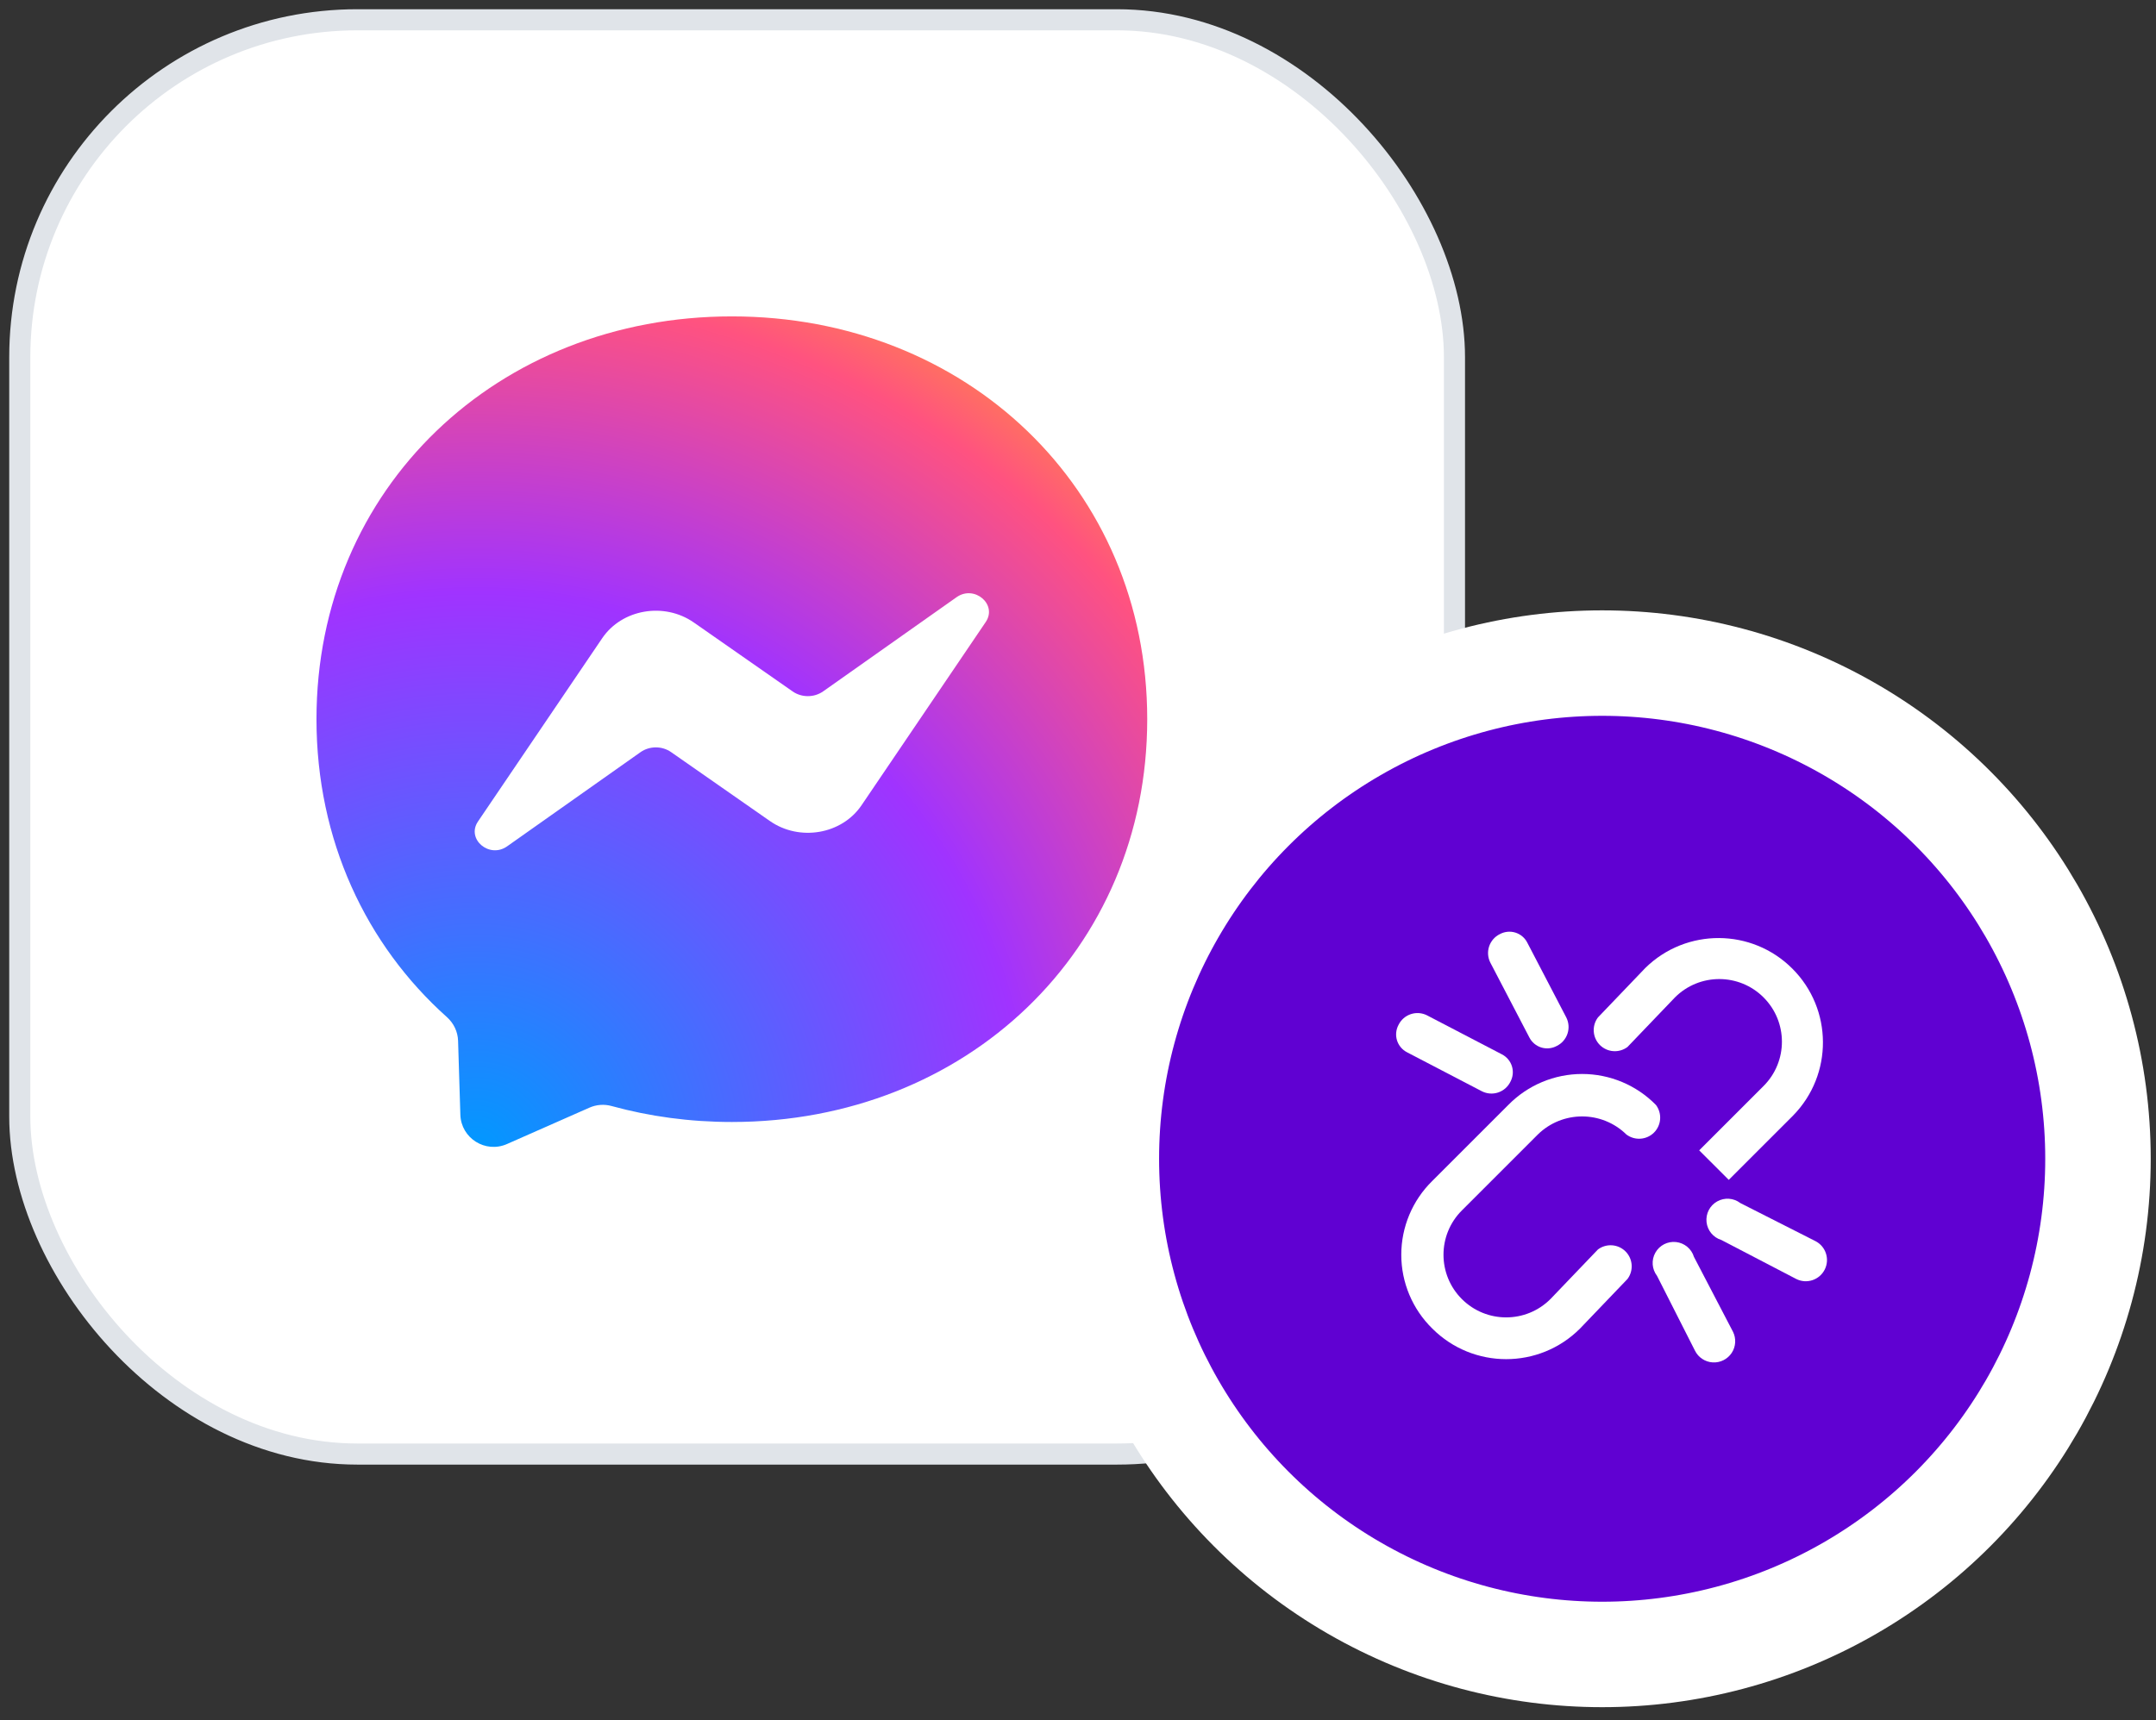 <?xml version="1.0" encoding="UTF-8"?>
<svg width="109px" height="87px" viewBox="0 0 109 87" version="1.1" xmlns="http://www.w3.org/2000/svg" xmlns:xlink="http://www.w3.org/1999/xlink">
    <rect x="0" y="0" width="109" height="87" fill="#333333" stroke="none"/>
    <title>unlink</title>
    <defs>
        <radialGradient cx="19.247%" cy="99.465%" fx="19.247%" fy="99.465%" r="108.96%" id="radialGradient-1">
            <stop stop-color="#0099FF" offset="0%"></stop>
            <stop stop-color="#A033FF" offset="60.975%"></stop>
            <stop stop-color="#FF5280" offset="93.482%"></stop>
            <stop stop-color="#FF7061" offset="100%"></stop>
        </radialGradient>
    </defs>
    <g id="Unlinking-flow" stroke="none" stroke-width="1" fill="none" fill-rule="evenodd">
        <g id="comm-selector" transform="translate(-671, -348)">
            <g id="unlink" transform="translate(672, 349)">
                <g id="Group-2">
                    <rect id="Rectangle" stroke="#E0E4E9" stroke-width="1.067" fill="#FFFFFF" fill-rule="nonzero" x="0" y="0" width="72.533" height="72.533" rx="17.067"></rect>
                    <circle id="Oval" stroke="#FFFFFF" stroke-width="5.333" fill="#6001D2" cx="80" cy="57.6" r="25.067"></circle>
                    <g id="unlink-copy" transform="translate(67.2, 44.8)">
                        <g id="invisible_box">
                            <rect id="Rectangle" x="0" y="0" width="25.6" height="25.6"></rect>
                        </g>
                        <g id="Q3_icons" transform="translate(2.133, 1.067)" fill="#FFFFFF" fill-rule="nonzero">
                            <g id="Group">
                                <path d="M7.413,10.507 C8.658,9.287 10.649,9.287 11.893,10.507 C12.318,10.825 12.912,10.783 13.288,10.408 C13.663,10.032 13.705,9.438 13.387,9.013 C12.404,8.01 11.058,7.445 9.653,7.445 C8.249,7.445 6.903,8.01 5.92,9.013 L2.08,12.853 C1.077,13.836 0.511,15.182 0.511,16.587 C0.511,17.991 1.077,19.337 2.08,20.32 C4.142,22.382 7.485,22.382 9.547,20.32 L11.947,17.813 C12.265,17.389 12.223,16.794 11.848,16.419 C11.472,16.044 10.878,16.002 10.453,16.32 L8.053,18.827 C6.816,20.064 4.81,20.064 3.573,18.827 C2.336,17.59 2.336,15.584 3.573,14.347 L7.413,10.507 Z" id="Path"></path>
                                <path d="M4.587,8.32 C4.841,8.449 5.136,8.471 5.407,8.381 C5.678,8.291 5.901,8.096 6.027,7.84 C6.157,7.6 6.186,7.318 6.106,7.057 C6.025,6.796 5.843,6.578 5.6,6.453 L1.813,4.48 C1.559,4.351 1.264,4.329 0.993,4.419 C0.722,4.509 0.499,4.704 0.373,4.96 C0.243,5.2 0.214,5.482 0.294,5.743 C0.375,6.004 0.557,6.222 0.8,6.347 L4.587,8.32 Z" id="Path"></path>
                                <path d="M6.987,5.6 C7.111,5.843 7.329,6.025 7.59,6.106 C7.851,6.186 8.134,6.157 8.373,6.027 C8.629,5.901 8.824,5.678 8.914,5.407 C9.004,5.136 8.982,4.841 8.853,4.587 L6.88,0.8 C6.755,0.557 6.538,0.375 6.277,0.294 C6.016,0.214 5.733,0.243 5.493,0.373 C5.237,0.499 5.043,0.722 4.952,0.993 C4.862,1.264 4.884,1.559 5.013,1.813 L6.987,5.6 Z" id="Path"></path>
                                <path d="M21.44,15.893 L17.653,13.973 C17.315,13.713 16.853,13.681 16.481,13.89 C16.109,14.099 15.897,14.51 15.944,14.935 C15.99,15.36 16.285,15.716 16.693,15.84 L20.48,17.813 C21.01,18.078 21.655,17.864 21.92,17.333 C22.185,16.803 21.97,16.158 21.44,15.893 L21.44,15.893 Z" id="Path"></path>
                                <path d="M15.307,16.693 C15.182,16.285 14.826,15.99 14.402,15.944 C13.977,15.897 13.566,16.109 13.357,16.481 C13.147,16.853 13.18,17.315 13.44,17.653 L15.36,21.44 C15.531,21.783 15.873,22.008 16.256,22.031 C16.638,22.054 17.004,21.871 17.216,21.551 C17.427,21.231 17.451,20.823 17.28,20.48 L15.307,16.693 Z" id="Path"></path>
                                <path d="M11.947,6.08 L14.347,3.573 C15.584,2.336 17.59,2.336 18.827,3.573 C20.064,4.81 20.064,6.816 18.827,8.053 L15.573,11.307 L17.067,12.8 L20.32,9.547 C22.346,7.479 22.33,4.165 20.282,2.118 C18.235,0.07 14.921,0.054 12.853,2.08 L10.453,4.587 C10.135,5.011 10.177,5.606 10.552,5.981 C10.928,6.356 11.522,6.398 11.947,6.08 L11.947,6.08 Z" id="Path"></path>
                            </g>
                        </g>
                    </g>
                </g>
                <g id="Group-5" transform="translate(15, 15)">
                    <path d="M21,0 C9.17,0 0,8.665 0,20.37 C0,26.492 2.509,31.783 6.595,35.437 C6.938,35.744 7.145,36.174 7.159,36.634 L7.274,40.37 C7.31,41.561 8.541,42.336 9.631,41.855 L13.8,40.015 C14.153,39.859 14.549,39.83 14.921,39.933 C16.837,40.46 18.875,40.74 21,40.74 C32.83,40.74 42,32.075 42,20.37 C42,8.665 32.83,0 21,0 Z" id="Path" fill="url(#radialGradient-1)"></path>
                    <path d="M8.165,25.544 L14.444,16.277 C15.442,14.803 17.581,14.436 19.08,15.482 L24.073,18.966 C24.531,19.286 25.162,19.284 25.618,18.962 L32.362,14.2 C33.262,13.565 34.437,14.567 33.835,15.456 L27.556,24.723 C26.558,26.197 24.419,26.564 22.921,25.518 L17.927,22.034 C17.469,21.715 16.838,21.716 16.382,22.038 L9.638,26.8 C8.738,27.435 7.562,26.433 8.165,25.544 Z" id="Path" fill="#FFFFFF"></path>
                </g>
            </g>
        </g>
    </g>
</svg>